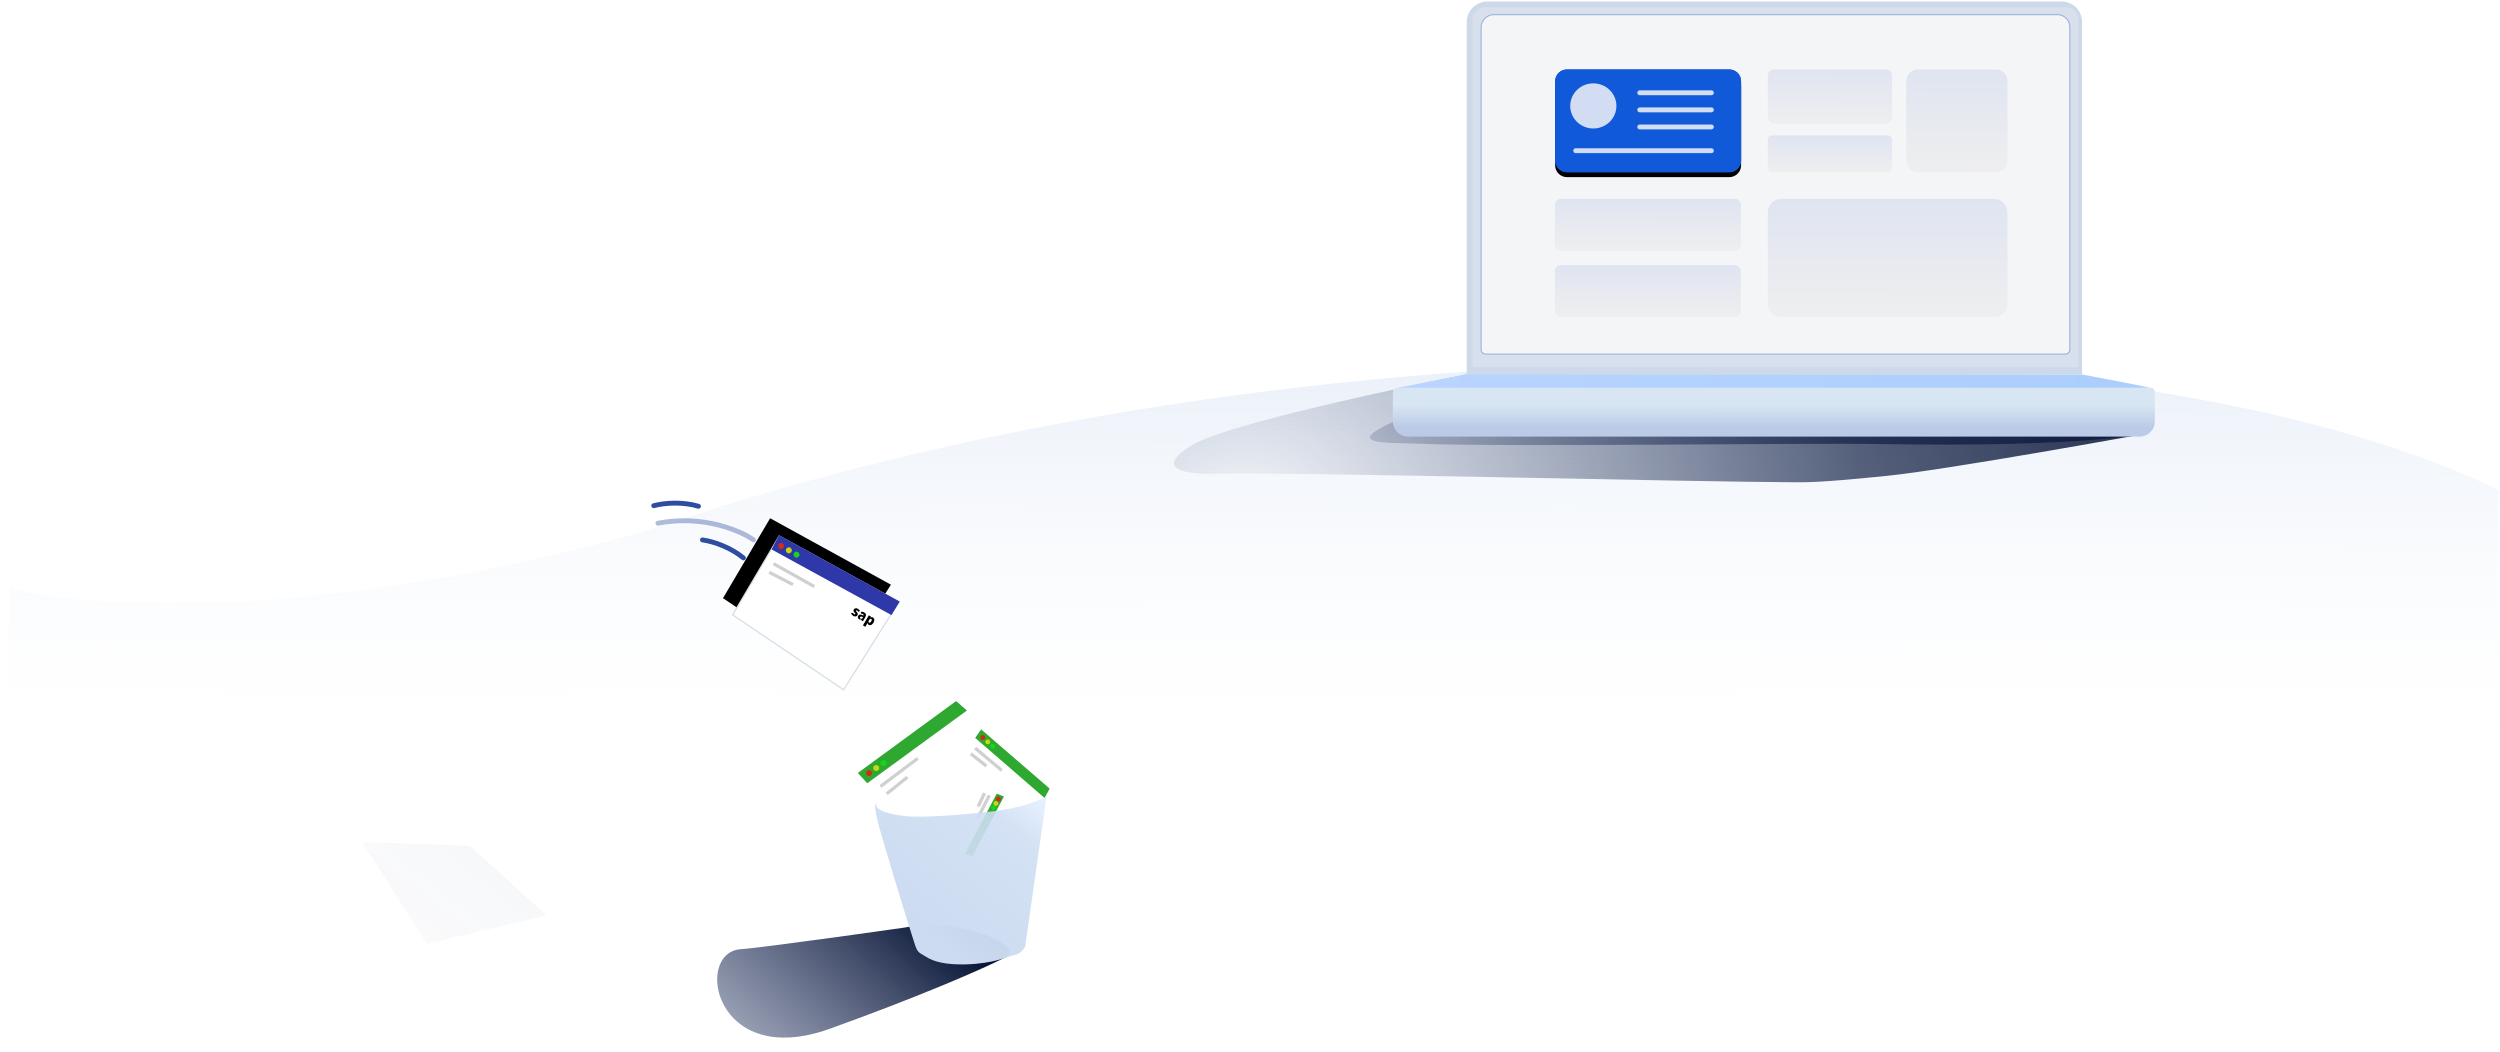 <?xml version="1.0" encoding="UTF-8"?>
<svg width="1024px" height="431px" viewBox="0 0 1024 431" version="1.1" xmlns="http://www.w3.org/2000/svg" xmlns:xlink="http://www.w3.org/1999/xlink">
    <!-- Generator: Sketch 52.6 (67491) - http://www.bohemiancoding.com/sketch -->
    <title>2D Illustration</title>
    <desc>Created with Sketch.</desc>
    <defs>
        <linearGradient x1="50.66%" y1="-5.473%" x2="50.548%" y2="54.603%" id="linearGradient-1">
            <stop stop-color="#CCDBF0" stop-opacity="0.491" offset="0%"></stop>
            <stop stop-color="#FFFFFF" stop-opacity="0.108" offset="100%"></stop>
        </linearGradient>
        <radialGradient cx="8.765%" cy="141.028%" fx="8.765%" fy="141.028%" r="996.325%" gradientTransform="translate(0.088,1.41),scale(0.111,1),translate(-0.088,-1.41)" id="radialGradient-2">
            <stop stop-color="#293A68" stop-opacity="0" offset="0%"></stop>
            <stop stop-color="#132145" stop-opacity="0.702" offset="56%"></stop>
            <stop stop-color="#0A1636" offset="100%"></stop>
        </radialGradient>
        <radialGradient cx="-14.216%" cy="214.905%" fx="-14.216%" fy="214.905%" r="1518.25%" gradientTransform="translate(-0.142,2.149),scale(0.091,1),translate(0.142,-2.149)" id="radialGradient-3">
            <stop stop-color="#293A68" stop-opacity="0" offset="0%"></stop>
            <stop stop-color="#132145" stop-opacity="0.702" offset="56%"></stop>
            <stop stop-color="#0A1636" offset="100%"></stop>
        </radialGradient>
        <linearGradient x1="-8.61868358e-05%" y1="49.998%" x2="100%" y2="49.998%" id="linearGradient-4">
            <stop stop-color="#B9D4FF" offset="0%"></stop>
            <stop stop-color="#AACEFD" offset="100%"></stop>
        </linearGradient>
        <linearGradient x1="48.832%" y1="34.363%" x2="48.863%" y2="80.705%" id="linearGradient-5">
            <stop stop-color="#D8E6F3" offset="0%"></stop>
            <stop stop-color="#BBCBE7" offset="100%"></stop>
        </linearGradient>
        <linearGradient x1="53.48%" y1="-1.371%" x2="53.043%" y2="103.976%" id="linearGradient-6">
            <stop stop-color="#DFE4F1" offset="0%"></stop>
            <stop stop-color="#EFEFEF" offset="100%"></stop>
        </linearGradient>
        <path d="M76.551,5.076 C76.551,2.401 74.378,0.229 71.702,0.229 L5.23,0.229 C2.553,0.229 0.38,2.401 0.38,5.076 L0.38,37.497 C0.38,40.172 2.553,42.343 5.23,42.343 L71.702,42.343 C74.378,42.343 76.551,40.172 76.551,37.497 L76.551,5.076 Z" id="path-7"></path>
        <filter x="-24.9%" y="-40.4%" width="149.9%" height="190.2%" filterUnits="objectBoundingBox" id="filter-8">
            <feMorphology radius="1" operator="dilate" in="SourceAlpha" result="shadowSpreadOuter1"></feMorphology>
            <feOffset dx="0" dy="2" in="shadowSpreadOuter1" result="shadowOffsetOuter1"></feOffset>
            <feGaussianBlur stdDeviation="5" in="shadowOffsetOuter1" result="shadowBlurOuter1"></feGaussianBlur>
            <feColorMatrix values="0 0 0 0 0.595   0 0 0 0 0.595   0 0 0 0 0.595  0 0 0 0.5 0" type="matrix" in="shadowBlurOuter1"></feColorMatrix>
        </filter>
        <polygon id="path-9" points="69.973 20.515 13.838 14.464 8.624 52.099 62.873 63.003 69.973 20.515"></polygon>
        <filter x="-39.1%" y="-47.4%" width="158.7%" height="174.2%" filterUnits="objectBoundingBox" id="filter-10">
            <feOffset dx="-6" dy="-5" in="SourceAlpha" result="shadowOffsetOuter1"></feOffset>
            <feGaussianBlur stdDeviation="5" in="shadowOffsetOuter1" result="shadowBlurOuter1"></feGaussianBlur>
            <feComposite in="shadowBlurOuter1" in2="SourceAlpha" operator="out" result="shadowBlurOuter1"></feComposite>
            <feColorMatrix values="0 0 0 0 0.891   0 0 0 0 0.947   0 0 0 0 0.969  0 0 0 0.5 0" type="matrix" in="shadowBlurOuter1"></feColorMatrix>
        </filter>
        <linearGradient x1="-70.634%" y1="146.176%" x2="163.2%" y2="-17.81%" id="linearGradient-11">
            <stop stop-color="#293A68" stop-opacity="0.005" offset="0%"></stop>
            <stop stop-color="#243460" stop-opacity="0.035" offset="64%"></stop>
            <stop stop-color="#18264C" stop-opacity="0.112" offset="83%"></stop>
            <stop stop-color="#0A1636" stop-opacity="0.2" offset="100%"></stop>
        </linearGradient>
        <linearGradient x1="-7.328%" y1="69.29%" x2="83.278%" y2="23.666%" id="linearGradient-12">
            <stop stop-color="#293A68" stop-opacity="0.361" offset="0%"></stop>
            <stop stop-color="#0A1636" offset="100%"></stop>
        </linearGradient>
        <linearGradient x1="33.793%" y1="83.894%" x2="97.726%" y2="3.053%" id="linearGradient-13">
            <stop stop-color="#CCDBF0" offset="0%"></stop>
            <stop stop-color="#CFDEF4" stop-opacity="0.886" offset="75.89%"></stop>
            <stop stop-color="#D6E7FF" stop-opacity="0.588" offset="100%"></stop>
        </linearGradient>
    </defs>
    <g id="WMS-Landing" stroke="none" stroke-width="1" fill="none" fill-rule="evenodd">
        <g id="Landing-Alpha" transform="translate(0, -121)">
            <g id="2D-Illustration" transform="translate(0, 121)">
                <g id="Laptop-&amp;-Background" transform="translate(0.533, 0.146)">
                    <path d="M87.053,246.627 C143.322,245.658 227.622,229.469 272.358,214.531 C387.292,176.151 529.149,150.605 692.314,148.182 C899.134,145.111 997.63,188.089 1022.936,200.645 C1021.765,239.222 1023.467,424.855 1022.936,429.977 L0.265,427.566 L3.472,240.254 C3.474,240.254 15.137,247.864 87.053,246.627 Z" id="Path" fill="url(#linearGradient-1)"></path>
                    <g id="Shadow2" transform="translate(480.196, 152.952)" fill="url(#radialGradient-2)">
                        <path d="M120.733,0.085 C120.733,0.085 23.938,19.179 7.497,29.218 C-6.387,37.696 1.097,41.17 15.947,40.911 C53.024,40.266 210.644,44.301 256.307,44.452 C265.46,44.482 280.859,42.929 292.216,41.8 C316.828,39.352 399.045,24.381 399.045,24.381 L363.316,2.31 L120.733,0.085 Z" id="Path"></path>
                    </g>
                    <g id="Shadow1" transform="translate(560.359, 152.952)" fill="url(#radialGradient-3)">
                        <path d="M40.571,0.085 C40.571,0.085 30.772,10.833 13.012,18.299 C-13.147,29.296 6.976,28.111 19.743,28.62 C56.797,30.095 176.524,28.222 209.926,28.799 C293.221,30.24 318.883,24.381 318.883,24.381 L283.154,2.31 L40.571,0.085 Z" id="Path"></path>
                    </g>
                    <g id="Laptop-Body" transform="translate(569.68, 0.168)">
                        <path d="M282.563,153.066 L30.896,152.865 L1.665,158.688 C1.665,158.688 302.095,158.69 310.668,158.567 C306.729,157.603 282.562,153.066 282.562,153.066 L282.563,153.066 Z" id="Path" fill="url(#linearGradient-4)"></path>
                        <path d="M312.41,160.269 C312.41,159.802 312.225,159.354 311.894,159.023 C311.564,158.693 311.115,158.507 310.648,158.507 C286.75,158.507 27.502,158.507 2.266,158.507 C1.176,158.507 0.293,159.39 0.293,160.479 C0.293,163.198 0.293,168.221 0.293,172.278 C0.293,173.932 0.951,175.518 2.121,176.687 C3.291,177.857 4.878,178.514 6.533,178.514 C46.519,178.514 266.376,178.514 306.219,178.514 C309.639,178.514 312.411,175.743 312.411,172.325 C312.411,168.154 312.411,162.943 312.411,160.269 L312.41,160.269 Z" id="Path" fill="url(#linearGradient-5)"></path>
                        <path d="M282.581,8.58 C282.581,4.019 278.882,0.323 274.32,0.323 C236.19,0.323 77.438,0.323 38.978,0.323 C36.745,0.323 34.604,1.209 33.025,2.787 C31.446,4.365 30.56,6.505 30.56,8.737 C30.56,40.74 30.56,153.092 30.56,153.092 L282.581,153.092 C282.581,153.092 282.581,40.37 282.581,8.58 Z" id="Path" fill="#CDD9E9"></path>
                        <path d="M281.082,7.721 C281.081,4.908 278.8,2.627 275.984,2.627 C243.944,2.627 70.675,2.627 38.211,2.627 C35.316,2.627 32.968,4.973 32.968,7.867 C32.968,34.115 32.968,150.049 32.968,150.049 L281.082,150.049 C281.082,150.049 281.082,33.684 281.082,7.721 Z" id="Path" fill-opacity="0.263" fill="#F4F5F6"></path>
                        <g id="Group" transform="translate(36.018, 5.325)">
                            <path d="M241.575,5.471 C241.575,4.12 241.038,2.824 240.082,1.869 C239.126,0.913 237.83,0.377 236.478,0.377 C205.018,0.377 37.555,0.377 5.679,0.377 C4.288,0.377 2.955,0.929 1.972,1.911 C0.989,2.894 0.436,4.227 0.436,5.616 C0.436,28.97 0.436,123.059 0.436,137.522 C0.436,138.018 0.633,138.494 0.984,138.845 C1.335,139.195 1.811,139.392 2.307,139.392 C23.519,139.392 218.332,139.392 239.679,139.392 C240.726,139.392 241.575,138.544 241.575,137.497 C241.575,122.921 241.575,28.564 241.575,5.471 Z" id="Path" fill="#F4F5F6"></path>
                            <path d="M236.543,0.177 L236.608,0.179 L236.674,0.181 L236.74,0.183 L236.805,0.187 L236.87,0.192 L236.935,0.197 L237,0.203 L237.065,0.21 L237.13,0.217 L237.195,0.226 L237.259,0.235 L237.323,0.245 L237.387,0.256 L237.451,0.267 L237.515,0.279 L237.579,0.293 L237.642,0.307 L237.705,0.321 L237.768,0.336 L237.831,0.353 L237.893,0.37 L237.955,0.387 L238.017,0.406 L238.079,0.425 L238.141,0.445 L238.202,0.465 L238.263,0.487 L238.324,0.509 L238.384,0.532 L238.444,0.556 L238.504,0.58 L238.564,0.605 L238.623,0.631 L238.682,0.657 L238.74,0.684 L238.799,0.712 L238.856,0.741 L238.914,0.77 L238.971,0.801 L239.028,0.831 L239.085,0.863 L239.141,0.895 L239.197,0.928 L239.252,0.962 L239.307,0.996 L239.362,1.031 L239.416,1.066 L239.469,1.103 L239.523,1.14 L239.576,1.177 L239.628,1.216 L239.68,1.255 L239.732,1.294 L239.783,1.335 L239.834,1.376 L239.884,1.418 L239.934,1.46 L239.983,1.503 L240.032,1.547 L240.081,1.591 L240.128,1.636 L240.176,1.681 L240.222,1.727 L240.269,1.774 L240.314,1.822 L240.359,1.869 L240.404,1.918 L240.447,1.967 L240.49,2.016 L240.532,2.066 L240.574,2.116 L240.615,2.167 L240.656,2.218 L240.695,2.269 L240.734,2.321 L240.773,2.374 L240.811,2.427 L240.848,2.48 L240.884,2.534 L240.92,2.588 L240.955,2.642 L240.989,2.698 L241.022,2.753 L241.055,2.808 L241.088,2.865 L241.119,2.921 L241.15,2.978 L241.18,3.035 L241.209,3.093 L241.238,3.151 L241.266,3.209 L241.293,3.268 L241.32,3.326 L241.346,3.386 L241.371,3.445 L241.395,3.505 L241.419,3.565 L241.442,3.625 L241.464,3.686 L241.485,3.747 L241.506,3.808 L241.526,3.87 L241.545,3.931 L241.563,3.993 L241.581,4.055 L241.598,4.118 L241.614,4.181 L241.63,4.243 L241.644,4.306 L241.658,4.37 L241.671,4.433 L241.683,4.497 L241.695,4.561 L241.706,4.625 L241.716,4.689 L241.725,4.754 L241.733,4.818 L241.741,4.883 L241.748,4.948 L241.754,5.013 L241.759,5.078 L241.764,5.143 L241.767,5.209 L241.77,5.274 L241.772,5.34 L241.774,5.405 L241.774,5.47 L241.774,137.498 L241.774,137.525 L241.773,137.551 L241.772,137.578 L241.771,137.605 L241.77,137.632 L241.768,137.658 L241.766,137.685 L241.763,137.711 L241.76,137.738 L241.757,137.764 L241.754,137.79 L241.75,137.816 L241.746,137.842 L241.741,137.868 L241.736,137.894 L241.731,137.919 L241.726,137.945 L241.72,137.97 L241.714,137.996 L241.708,138.021 L241.701,138.046 L241.694,138.071 L241.687,138.096 L241.68,138.12 L241.672,138.145 L241.664,138.169 L241.655,138.194 L241.647,138.218 L241.638,138.242 L241.628,138.266 L241.619,138.289 L241.609,138.313 L241.599,138.336 L241.589,138.359 L241.578,138.382 L241.567,138.406 L241.556,138.429 L241.545,138.451 L241.533,138.474 L241.521,138.496 L241.509,138.518 L241.496,138.54 L241.483,138.562 L241.47,138.584 L241.457,138.605 L241.444,138.627 L241.43,138.648 L241.416,138.668 L241.402,138.689 L241.387,138.71 L241.372,138.731 L241.357,138.751 L241.342,138.771 L241.327,138.791 L241.311,138.81 L241.295,138.83 L241.279,138.849 L241.263,138.868 L241.246,138.887 L241.229,138.906 L241.212,138.924 L241.195,138.943 L241.178,138.961 L241.16,138.979 L241.142,138.996 L241.124,139.014 L241.106,139.031 L241.087,139.048 L241.069,139.065 L241.05,139.081 L241.031,139.097 L241.011,139.114 L240.992,139.13 L240.972,139.145 L240.952,139.16 L240.932,139.176 L240.912,139.191 L240.891,139.205 L240.871,139.22 L240.85,139.234 L240.829,139.248 L240.808,139.262 L240.786,139.275 L240.765,139.289 L240.743,139.302 L240.722,139.314 L240.699,139.327 L240.677,139.339 L240.655,139.351 L240.632,139.363 L240.61,139.374 L240.587,139.385 L240.564,139.396 L240.541,139.407 L240.517,139.417 L240.494,139.427 L240.471,139.437 L240.447,139.447 L240.423,139.456 L240.399,139.465 L240.375,139.473 L240.35,139.482 L240.326,139.49 L240.301,139.498 L240.277,139.505 L240.252,139.512 L240.227,139.519 L240.202,139.526 L240.176,139.532 L240.151,139.538 L240.126,139.544 L240.1,139.55 L240.075,139.555 L240.049,139.559 L240.023,139.564 L239.997,139.568 L239.971,139.572 L239.945,139.575 L239.918,139.578 L239.892,139.581 L239.866,139.584 L239.839,139.586 L239.812,139.588 L239.786,139.589 L239.759,139.59 L239.732,139.591 L239.705,139.592 L239.679,139.592 L2.306,139.592 L2.281,139.592 L2.255,139.591 L2.229,139.591 L2.204,139.589 L2.178,139.588 L2.153,139.586 L2.127,139.584 L2.102,139.582 L2.076,139.579 L2.051,139.576 L2.026,139.573 L2.001,139.569 L1.976,139.565 L1.95,139.561 L1.926,139.557 L1.901,139.552 L1.876,139.547 L1.851,139.541 L1.826,139.536 L1.802,139.53 L1.777,139.523 L1.753,139.517 L1.729,139.51 L1.704,139.503 L1.68,139.495 L1.656,139.487 L1.632,139.479 L1.608,139.471 L1.585,139.462 L1.561,139.453 L1.538,139.444 L1.514,139.435 L1.491,139.425 L1.467,139.415 L1.445,139.404 L1.422,139.394 L1.399,139.383 L1.376,139.371 L1.354,139.36 L1.331,139.348 L1.309,139.336 L1.287,139.324 L1.265,139.311 L1.243,139.298 L1.222,139.285 L1.2,139.272 L1.179,139.258 L1.158,139.244 L1.137,139.23 L1.116,139.216 L1.095,139.201 L1.074,139.186 L1.054,139.171 L1.034,139.155 L1.014,139.139 L0.994,139.123 L0.974,139.107 L0.955,139.09 L0.936,139.074 L0.917,139.057 L0.898,139.039 L0.879,139.022 L0.861,139.004 L0.842,138.986 L0.824,138.968 L0.806,138.949 L0.789,138.93 L0.772,138.912 L0.754,138.892 L0.738,138.873 L0.721,138.854 L0.705,138.834 L0.689,138.814 L0.673,138.794 L0.657,138.774 L0.642,138.754 L0.627,138.733 L0.612,138.712 L0.598,138.692 L0.584,138.67 L0.57,138.65 L0.556,138.628 L0.543,138.607 L0.53,138.585 L0.517,138.563 L0.504,138.541 L0.492,138.519 L0.48,138.497 L0.468,138.475 L0.456,138.452 L0.445,138.429 L0.434,138.407 L0.424,138.384 L0.413,138.361 L0.403,138.338 L0.393,138.314 L0.384,138.291 L0.375,138.267 L0.366,138.244 L0.357,138.22 L0.349,138.196 L0.34,138.172 L0.333,138.148 L0.325,138.124 L0.318,138.1 L0.311,138.076 L0.304,138.051 L0.298,138.027 L0.292,138.002 L0.286,137.978 L0.281,137.953 L0.276,137.928 L0.271,137.903 L0.266,137.878 L0.262,137.853 L0.258,137.828 L0.255,137.803 L0.252,137.778 L0.248,137.752 L0.246,137.727 L0.243,137.701 L0.242,137.676 L0.24,137.65 L0.238,137.625 L0.237,137.599 L0.236,137.574 L0.236,137.548 L0.236,137.523 L0.236,5.616 L0.236,5.582 L0.236,5.549 L0.237,5.515 L0.237,5.481 L0.238,5.447 L0.239,5.414 L0.241,5.38 L0.242,5.346 L0.244,5.313 L0.246,5.28 L0.248,5.246 L0.251,5.212 L0.253,5.179 L0.256,5.145 L0.262,5.079 L0.269,5.012 L0.277,4.945 L0.286,4.879 L0.295,4.813 L0.306,4.747 L0.317,4.681 L0.329,4.616 L0.341,4.55 L0.355,4.485 L0.369,4.42 L0.384,4.355 L0.4,4.29 L0.416,4.226 L0.434,4.162 L0.452,4.098 L0.471,4.034 L0.491,3.971 L0.511,3.908 L0.532,3.845 L0.555,3.782 L0.577,3.72 L0.601,3.658 L0.625,3.596 L0.65,3.535 L0.676,3.473 L0.702,3.413 L0.73,3.352 L0.758,3.292 L0.786,3.232 L0.816,3.173 L0.846,3.114 L0.877,3.055 L0.908,2.997 L0.941,2.939 L0.974,2.881 L1.008,2.824 L1.042,2.767 L1.077,2.71 L1.114,2.654 L1.15,2.599 L1.187,2.543 L1.225,2.488 L1.264,2.434 L1.304,2.38 L1.344,2.327 L1.385,2.274 L1.426,2.221 L1.468,2.169 L1.511,2.118 L1.533,2.092 L1.555,2.066 L1.577,2.041 L1.599,2.016 L1.621,1.991 L1.644,1.965 L1.666,1.941 L1.689,1.916 L1.712,1.891 L1.735,1.867 L1.759,1.842 L1.782,1.818 L1.806,1.794 L1.83,1.77 L1.854,1.746 L1.878,1.723 L1.902,1.699 L1.927,1.676 L1.951,1.653 L1.976,1.63 L2,1.607 L2.025,1.584 L2.05,1.562 L2.075,1.539 L2.101,1.517 L2.126,1.495 L2.152,1.473 L2.177,1.451 L2.229,1.409 L2.281,1.366 L2.334,1.325 L2.387,1.284 L2.44,1.244 L2.494,1.205 L2.549,1.166 L2.603,1.128 L2.659,1.091 L2.714,1.054 L2.77,1.018 L2.827,0.983 L2.884,0.949 L2.941,0.915 L2.999,0.882 L3.057,0.849 L3.115,0.818 L3.174,0.787 L3.233,0.757 L3.293,0.727 L3.353,0.698 L3.413,0.67 L3.473,0.643 L3.534,0.617 L3.595,0.591 L3.657,0.566 L3.719,0.542 L3.781,0.518 L3.843,0.495 L3.906,0.473 L3.968,0.452 L4.032,0.432 L4.095,0.412 L4.159,0.393 L4.223,0.375 L4.287,0.358 L4.352,0.341 L4.416,0.325 L4.481,0.31 L4.546,0.296 L4.611,0.282 L4.677,0.27 L4.742,0.258 L4.808,0.247 L4.874,0.237 L4.941,0.227 L5.007,0.218 L5.073,0.21 L5.14,0.204 L5.207,0.197 L5.24,0.194 L5.274,0.192 L5.307,0.19 L5.341,0.187 L5.375,0.185 L5.408,0.184 L5.442,0.182 L5.475,0.181 L5.509,0.18 L5.543,0.179 L5.577,0.178 L5.61,0.177 L5.644,0.177 L5.678,0.177 L236.477,0.177 L236.543,0.177 Z M5.678,0.576 L5.647,0.576 L5.616,0.577 L5.584,0.577 L5.553,0.578 L5.522,0.579 L5.49,0.58 L5.459,0.581 L5.428,0.582 L5.397,0.584 L5.366,0.586 L5.335,0.588 L5.304,0.59 L5.273,0.592 L5.242,0.595 L5.18,0.601 L5.118,0.607 L5.056,0.615 L4.995,0.623 L4.933,0.631 L4.872,0.641 L4.811,0.651 L4.75,0.662 L4.69,0.674 L4.629,0.686 L4.569,0.699 L4.509,0.713 L4.449,0.728 L4.389,0.744 L4.33,0.76 L4.271,0.776 L4.211,0.794 L4.153,0.812 L4.094,0.831 L4.036,0.851 L3.978,0.871 L3.92,0.892 L3.862,0.914 L3.805,0.937 L3.748,0.96 L3.692,0.984 L3.635,1.008 L3.579,1.034 L3.523,1.059 L3.468,1.086 L3.413,1.113 L3.358,1.141 L3.303,1.17 L3.249,1.199 L3.196,1.229 L3.142,1.26 L3.089,1.291 L3.036,1.323 L2.984,1.356 L2.932,1.389 L2.88,1.423 L2.829,1.458 L2.778,1.493 L2.728,1.529 L2.678,1.565 L2.628,1.602 L2.579,1.64 L2.531,1.679 L2.482,1.717 L2.434,1.757 L2.41,1.777 L2.387,1.797 L2.363,1.818 L2.34,1.839 L2.317,1.859 L2.294,1.88 L2.27,1.901 L2.248,1.922 L2.224,1.944 L2.202,1.965 L2.179,1.987 L2.157,2.008 L2.134,2.03 L2.112,2.052 L2.09,2.075 L2.068,2.097 L2.046,2.119 L2.025,2.142 L2.003,2.165 L1.982,2.187 L1.961,2.21 L1.94,2.233 L1.919,2.257 L1.898,2.28 L1.878,2.303 L1.857,2.327 L1.837,2.35 L1.817,2.374 L1.777,2.422 L1.738,2.47 L1.7,2.519 L1.662,2.568 L1.625,2.618 L1.588,2.668 L1.552,2.718 L1.517,2.769 L1.482,2.82 L1.449,2.872 L1.415,2.923 L1.383,2.976 L1.351,3.028 L1.319,3.082 L1.289,3.135 L1.259,3.189 L1.229,3.243 L1.201,3.297 L1.173,3.352 L1.145,3.407 L1.119,3.463 L1.093,3.518 L1.068,3.574 L1.043,3.631 L1.019,3.688 L0.996,3.744 L0.974,3.802 L0.951,3.859 L0.93,3.917 L0.91,3.975 L0.89,4.033 L0.871,4.092 L0.853,4.15 L0.836,4.209 L0.819,4.269 L0.803,4.328 L0.787,4.388 L0.773,4.447 L0.759,4.508 L0.746,4.568 L0.733,4.628 L0.721,4.689 L0.71,4.75 L0.7,4.811 L0.691,4.872 L0.682,4.933 L0.674,4.995 L0.666,5.056 L0.66,5.118 L0.654,5.18 L0.651,5.211 L0.649,5.242 L0.647,5.273 L0.645,5.304 L0.643,5.335 L0.641,5.366 L0.64,5.398 L0.639,5.429 L0.638,5.46 L0.637,5.491 L0.636,5.522 L0.636,5.554 L0.635,5.585 L0.635,5.616 L0.635,137.522 L0.635,137.543 L0.636,137.564 L0.636,137.584 L0.637,137.605 L0.638,137.626 L0.64,137.646 L0.641,137.667 L0.643,137.687 L0.645,137.708 L0.648,137.728 L0.651,137.749 L0.654,137.769 L0.657,137.789 L0.66,137.81 L0.664,137.83 L0.668,137.85 L0.672,137.87 L0.676,137.89 L0.681,137.91 L0.686,137.929 L0.691,137.949 L0.696,137.969 L0.702,137.989 L0.708,138.008 L0.713,138.028 L0.72,138.047 L0.726,138.066 L0.733,138.085 L0.74,138.105 L0.747,138.124 L0.755,138.143 L0.762,138.162 L0.77,138.181 L0.778,138.199 L0.787,138.218 L0.795,138.236 L0.804,138.254 L0.813,138.273 L0.823,138.291 L0.832,138.309 L0.842,138.327 L0.852,138.345 L0.862,138.362 L0.872,138.38 L0.883,138.397 L0.894,138.415 L0.905,138.432 L0.916,138.449 L0.928,138.466 L0.939,138.483 L0.951,138.5 L0.963,138.516 L0.975,138.533 L0.988,138.549 L1.001,138.565 L1.014,138.581 L1.027,138.597 L1.04,138.613 L1.054,138.628 L1.068,138.643 L1.081,138.659 L1.096,138.674 L1.11,138.689 L1.125,138.703 L1.139,138.718 L1.154,138.733 L1.17,138.747 L1.185,138.761 L1.2,138.774 L1.216,138.788 L1.232,138.801 L1.247,138.814 L1.263,138.827 L1.279,138.84 L1.296,138.853 L1.312,138.865 L1.329,138.877 L1.345,138.889 L1.362,138.901 L1.379,138.912 L1.396,138.923 L1.414,138.934 L1.431,138.945 L1.448,138.956 L1.466,138.966 L1.484,138.976 L1.501,138.986 L1.52,138.996 L1.538,139.005 L1.556,139.015 L1.574,139.024 L1.592,139.032 L1.611,139.041 L1.63,139.05 L1.648,139.058 L1.667,139.066 L1.686,139.073 L1.705,139.081 L1.724,139.088 L1.743,139.095 L1.762,139.102 L1.782,139.108 L1.801,139.114 L1.821,139.121 L1.84,139.126 L1.86,139.132 L1.879,139.137 L1.899,139.142 L1.919,139.147 L1.939,139.152 L1.959,139.156 L1.979,139.16 L1.999,139.164 L2.019,139.168 L2.039,139.171 L2.06,139.175 L2.08,139.177 L2.1,139.18 L2.121,139.182 L2.141,139.184 L2.162,139.187 L2.182,139.188 L2.203,139.19 L2.224,139.191 L2.244,139.192 L2.265,139.192 L2.286,139.193 L2.307,139.193 L239.677,139.193 L239.7,139.193 L239.722,139.192 L239.744,139.192 L239.766,139.191 L239.787,139.189 L239.809,139.188 L239.83,139.186 L239.852,139.184 L239.873,139.182 L239.895,139.179 L239.916,139.176 L239.937,139.173 L239.958,139.17 L239.979,139.166 L239.999,139.163 L240.02,139.158 L240.041,139.154 L240.061,139.149 L240.082,139.144 L240.102,139.139 L240.123,139.134 L240.143,139.129 L240.163,139.123 L240.183,139.117 L240.202,139.11 L240.222,139.104 L240.242,139.097 L240.261,139.09 L240.281,139.083 L240.3,139.075 L240.319,139.067 L240.338,139.06 L240.357,139.051 L240.376,139.043 L240.395,139.035 L240.413,139.026 L240.432,139.017 L240.45,139.007 L240.468,138.998 L240.487,138.988 L240.505,138.978 L240.522,138.968 L240.54,138.958 L240.558,138.947 L240.575,138.937 L240.592,138.926 L240.609,138.915 L240.627,138.903 L240.643,138.892 L240.66,138.88 L240.676,138.868 L240.693,138.856 L240.709,138.844 L240.725,138.831 L240.741,138.818 L240.757,138.806 L240.773,138.793 L240.788,138.78 L240.803,138.766 L240.819,138.752 L240.834,138.738 L240.848,138.725 L240.863,138.711 L240.878,138.696 L240.892,138.681 L240.906,138.667 L240.92,138.652 L240.934,138.637 L240.947,138.622 L240.961,138.607 L240.974,138.591 L240.987,138.576 L241,138.56 L241.013,138.544 L241.025,138.528 L241.038,138.512 L241.05,138.495 L241.061,138.479 L241.073,138.462 L241.085,138.445 L241.096,138.428 L241.107,138.411 L241.118,138.394 L241.129,138.376 L241.139,138.359 L241.15,138.341 L241.16,138.323 L241.17,138.305 L241.179,138.287 L241.189,138.269 L241.198,138.251 L241.207,138.232 L241.216,138.214 L241.225,138.195 L241.233,138.176 L241.241,138.157 L241.249,138.138 L241.257,138.119 L241.264,138.1 L241.271,138.08 L241.279,138.061 L241.285,138.041 L241.292,138.022 L241.298,138.002 L241.304,137.982 L241.31,137.962 L241.316,137.941 L241.321,137.921 L241.326,137.901 L241.331,137.88 L241.336,137.86 L241.34,137.839 L241.344,137.819 L241.348,137.798 L241.352,137.777 L241.355,137.756 L241.358,137.735 L241.361,137.713 L241.363,137.692 L241.366,137.671 L241.368,137.65 L241.369,137.628 L241.371,137.607 L241.372,137.585 L241.373,137.563 L241.374,137.541 L241.374,137.519 L241.374,137.497 L241.374,5.472 L241.374,5.41 L241.373,5.349 L241.371,5.289 L241.368,5.228 L241.365,5.168 L241.361,5.108 L241.356,5.047 L241.35,4.987 L241.344,4.927 L241.337,4.867 L241.329,4.808 L241.321,4.748 L241.311,4.689 L241.302,4.63 L241.291,4.57 L241.279,4.512 L241.267,4.453 L241.254,4.394 L241.241,4.336 L241.227,4.278 L241.212,4.22 L241.196,4.162 L241.18,4.105 L241.163,4.047 L241.145,3.99 L241.127,3.933 L241.107,3.877 L241.088,3.821 L241.067,3.764 L241.046,3.709 L241.024,3.653 L241.001,3.598 L240.978,3.543 L240.955,3.488 L240.93,3.434 L240.905,3.379 L240.879,3.326 L240.852,3.272 L240.825,3.219 L240.797,3.166 L240.769,3.114 L240.74,3.061 L240.71,3.009 L240.68,2.958 L240.649,2.907 L240.617,2.856 L240.585,2.805 L240.552,2.755 L240.518,2.706 L240.484,2.656 L240.449,2.607 L240.413,2.559 L240.377,2.511 L240.341,2.463 L240.303,2.416 L240.265,2.369 L240.227,2.322 L240.188,2.276 L240.148,2.231 L240.107,2.186 L240.066,2.141 L240.025,2.097 L239.983,2.053 L239.94,2.01 L239.897,1.967 L239.853,1.925 L239.809,1.883 L239.764,1.842 L239.719,1.802 L239.673,1.762 L239.627,1.723 L239.581,1.684 L239.534,1.647 L239.486,1.609 L239.439,1.573 L239.391,1.537 L239.342,1.501 L239.293,1.466 L239.244,1.432 L239.194,1.399 L239.144,1.366 L239.093,1.333 L239.043,1.302 L238.991,1.271 L238.94,1.24 L238.888,1.21 L238.836,1.181 L238.783,1.153 L238.73,1.125 L238.677,1.098 L238.623,1.071 L238.569,1.046 L238.515,1.02 L238.461,0.996 L238.406,0.972 L238.351,0.949 L238.296,0.926 L238.24,0.904 L238.184,0.883 L238.128,0.863 L238.072,0.843 L238.015,0.824 L237.958,0.805 L237.901,0.788 L237.844,0.771 L237.786,0.754 L237.729,0.739 L237.671,0.724 L237.612,0.709 L237.554,0.696 L237.496,0.683 L237.437,0.671 L237.378,0.66 L237.319,0.649 L237.26,0.639 L237.2,0.63 L237.141,0.621 L237.081,0.613 L237.021,0.606 L236.961,0.6 L236.901,0.594 L236.841,0.59 L236.78,0.586 L236.72,0.582 L236.659,0.58 L236.599,0.578 L236.538,0.577 L236.476,0.576 L5.678,0.576 Z" id="Shape" fill="#94ABDA"></path>
                        </g>
                    </g>
                    <g id="UI" transform="translate(636.066, 27.946)">
                        <g id="Group" transform="translate(87.388, 27.328)" fill="url(#linearGradient-6)">
                            <path d="M50.992,1.767 C50.992,0.807 50.213,0.028 49.252,0.028 L1.844,0.028 C0.884,0.028 0.105,0.807 0.105,1.767 L0.105,13.398 C0.105,14.357 0.884,15.136 1.844,15.136 L49.252,15.136 C50.213,15.136 50.992,14.357 50.992,13.398 L50.992,1.767 Z" id="Path"></path>
                        </g>
                        <g id="Group" transform="translate(144.149, 0.273)" fill="url(#linearGradient-6)">
                            <path d="M41.516,4.843 C41.516,2.213 39.379,0.078 36.748,0.078 L4.853,0.078 C2.222,0.078 0.085,2.213 0.085,4.843 L0.085,37.427 C0.085,40.057 2.222,42.192 4.853,42.192 L36.748,42.192 C39.379,42.192 41.516,40.057 41.516,37.427 L41.516,4.843 Z" id="Path"></path>
                        </g>
                        <g id="Group" transform="translate(87.388, 0.309)" fill="url(#linearGradient-6)">
                            <path d="M50.992,2.6 C50.992,1.188 49.845,0.041 48.432,0.041 L2.665,0.041 C1.252,0.041 0.105,1.188 0.105,2.6 L0.105,19.719 C0.105,21.131 1.252,22.278 2.665,22.278 L48.432,22.278 C49.845,22.278 50.992,21.131 50.992,19.719 L50.992,2.6 Z" id="Path"></path>
                        </g>
                        <g id="Group" transform="translate(0.135, 53.314)" fill="url(#linearGradient-6)">
                            <path d="M76.328,2.485 C76.328,1.135 75.231,0.039 73.88,0.039 L2.604,0.039 C1.253,0.039 0.157,1.135 0.157,2.485 L0.157,18.847 C0.157,20.196 1.253,21.292 2.604,21.292 L73.88,21.292 C75.231,21.292 76.328,20.196 76.328,18.847 L76.328,2.485 Z" id="Path"></path>
                        </g>
                        <g id="Group" transform="translate(0.135, 80.509)" fill="url(#linearGradient-6)">
                            <path d="M76.328,2.485 C76.328,1.135 75.231,0.039 73.88,0.039 L2.604,0.039 C1.253,0.039 0.157,1.135 0.157,2.485 L0.157,18.847 C0.157,20.196 1.253,21.292 2.604,21.292 L73.88,21.292 C75.231,21.292 76.328,20.196 76.328,18.847 L76.328,2.485 Z" id="Path"></path>
                        </g>
                        <g id="Group" transform="translate(87.29, 53.264)" fill="url(#linearGradient-6)">
                            <path d="M98.375,5.665 C98.375,2.588 95.875,0.089 92.796,0.089 L5.781,0.089 C2.701,0.089 0.202,2.588 0.202,5.665 L0.202,42.962 C0.202,46.039 2.701,48.538 5.781,48.538 L92.796,48.538 C95.875,48.538 98.375,46.039 98.375,42.962 L98.375,5.665 Z" id="Path"></path>
                        </g>
                        <g id="Card-Azul" transform="translate(0.007, 0.121)">
                            <g id="Path">
                                <use fill="black" fill-opacity="1" filter="url(#filter-8)" xlink:href="#path-7"></use>
                                <use fill="#1E4AC3" fill-rule="evenodd" xlink:href="#path-7"></use>
                                <use fill="#105AD9" fill-rule="evenodd" xlink:href="#path-7"></use>
                            </g>
                            <ellipse id="Oval" fill="#D2DCF3" cx="16.016" cy="15.173" rx="9.459" ry="9.245"></ellipse>
                            <path d="M35.034,9.787 L64.377,9.787" id="Path" stroke="#D2DCF3" stroke-width="2" stroke-linecap="round"></path>
                            <path d="M35.034,16.787 L64.377,16.787" id="Path" stroke="#D2DCF3" stroke-width="2" stroke-linecap="round"></path>
                            <path d="M35.034,23.787 L64.377,23.787" id="Path" stroke="#D2DCF3" stroke-width="2" stroke-linecap="round"></path>
                            <path d="M8.809,33.517 L64.376,33.515" id="Path" stroke="#D2DCF3" stroke-width="2" stroke-linecap="round"></path>
                        </g>
                    </g>
                </g>
                <g id="Excel-Sheets" transform="translate(148.074, 198.978)">
                    <g id="Group" transform="translate(202.669, 83.312)">
                        <g transform="translate(33.094, 32.371) rotate(-41.428) translate(-33.094, -32.371) translate(7.052, 12.266)" fill="#FFFFFF" id="Path">
                            <polygon points="50.074 4.631 0.414 0.075 0.048 37.748 51.982 40.058"></polygon>
                        </g>
                        <g transform="translate(33.094, 32.371) rotate(-41.428) translate(-33.094, -32.371) translate(7.052, 12.266)" fill="#FFFFFF" id="Path">
                            <polygon points="50.074 4.631 0.414 0.075 0.048 37.748 51.982 40.058"></polygon>
                        </g>
                        <g transform="translate(22.987, 21.518) rotate(-41.428) translate(-22.987, -21.518) translate(-2.347, 16.235)" fill="#2FA832" id="Path">
                            <polygon points="49.76 4.631 0.099 0.075 0.203 5.796 50.538 10.465 49.76 4.631"></polygon>
                        </g>
                        <polygon id="Path" fill="#D0D0D0" points="25.594 28.859 10.301 40.384 9.492 39.313 24.786 27.787"></polygon>
                        <g transform="translate(11.852, 35.229)" fill="#D0D0D0" id="Path">
                            <polygon points="9.52 1.304 0.997 8.166 0.154 7.12 8.678 0.259 9.52 1.304"></polygon>
                        </g>
                        <g transform="translate(9.768, 29.025)" fill="#16D51A" id="Oval">
                            <ellipse cx="1.354" cy="1.211" rx="1.232" ry="1.199"></ellipse>
                        </g>
                        <g transform="translate(6.805, 31.09)" fill="#C8D80E" id="Oval">
                            <ellipse cx="1.354" cy="1.211" rx="1.232" ry="1.199"></ellipse>
                        </g>
                        <g transform="translate(3.843, 33.155)" fill="#D52A16" id="Oval">
                            <ellipse cx="1.354" cy="1.211" rx="1.232" ry="1.199"></ellipse>
                        </g>
                    </g>
                    <path d="M122.542,11.378 C141.645,11.663 155.479,21.728 159.443,26.12" id="Path" stroke-opacity="0.38" stroke="#2D4DA0" stroke-width="2" stroke-linecap="round" transform="translate(140.993, 18.749) rotate(-11.861) translate(-140.993, -18.749) "></path>
                    <path d="M139.67,22.172 C144.672,22.867 151.572,25.518 156.43,29.543" id="Path" stroke="#2D4DA0" stroke-width="2" stroke-linecap="round"></path>
                    <path d="M120.478,4.584 C125.481,5.28 132.381,7.93 137.239,11.955" id="Path" stroke="#2D4DA0" stroke-width="2" stroke-linecap="round" transform="translate(128.858, 8.27) rotate(-23.011) translate(-128.858, -8.27) "></path>
                    <g id="SAP" transform="translate(184.981, 52.729) rotate(64.075) translate(-184.981, -52.729) translate(145.481, 13.729)">
                        <polygon id="Path" fill="#FFFFFF" transform="translate(39.298, 38.733) rotate(-41.428) translate(-39.298, -38.733) " points="69.973 20.515 13.838 14.464 8.624 52.099 62.873 63.003 69.973 20.515"></polygon>
                        <g id="Path" transform="translate(39.298, 38.733) rotate(-41.428) translate(-39.298, -38.733) ">
                            <use fill="black" fill-opacity="1" filter="url(#filter-10)" xlink:href="#path-9"></use>
                            <path stroke="#D3DDE3" stroke-width="0.5" d="M69.682,20.735 L14.052,14.738 L8.904,51.9 L62.669,62.707 L69.682,20.735 Z" stroke-linejoin="square" fill="#FFFFFF" fill-rule="evenodd"></path>
                        </g>
                        <g id="SAP-Letters" transform="translate(49.627, 21.566) rotate(-34.005) translate(-49.627, -21.566) translate(44.677, 19.109)" fill="#000000">
                            <path d="M2.182,1.043 C2.094,0.968 2,0.907 1.898,0.861 C1.796,0.816 1.684,0.793 1.563,0.793 C1.47,0.793 1.391,0.818 1.326,0.868 C1.26,0.918 1.227,0.986 1.227,1.074 C1.227,1.157 1.263,1.218 1.333,1.258 C1.404,1.297 1.536,1.342 1.73,1.392 C1.842,1.421 1.954,1.461 2.065,1.511 C2.177,1.561 2.277,1.625 2.364,1.704 C2.451,1.783 2.523,1.878 2.579,1.988 C2.635,2.099 2.663,2.229 2.663,2.379 C2.663,2.579 2.621,2.749 2.539,2.891 C2.456,3.032 2.352,3.147 2.226,3.234 C2.099,3.322 1.957,3.386 1.799,3.428 C1.642,3.469 1.49,3.49 1.344,3.49 C1.091,3.49 0.847,3.451 0.612,3.372 C0.376,3.292 0.174,3.182 0.004,3.041 L0.572,2.416 C0.674,2.508 0.784,2.583 0.903,2.641 C1.022,2.699 1.152,2.728 1.293,2.728 C1.4,2.728 1.484,2.701 1.544,2.647 C1.605,2.593 1.635,2.522 1.635,2.435 C1.635,2.331 1.587,2.255 1.49,2.207 C1.393,2.159 1.247,2.108 1.053,2.054 C0.951,2.025 0.849,1.988 0.747,1.945 C0.645,1.901 0.554,1.842 0.473,1.767 C0.393,1.692 0.328,1.601 0.277,1.495 C0.226,1.389 0.2,1.259 0.2,1.105 C0.2,0.922 0.239,0.763 0.317,0.627 C0.395,0.492 0.495,0.38 0.619,0.29 C0.743,0.201 0.881,0.134 1.034,0.09 C1.187,0.047 1.342,0.025 1.497,0.025 C1.73,0.025 1.954,0.06 2.167,0.131 C2.381,0.202 2.57,0.299 2.736,0.424 L2.182,1.043 Z" id="Path"></path>
                            <path d="M5.04,1.967 L4.791,1.967 C4.691,1.967 4.593,1.974 4.498,1.99 C4.403,2.006 4.32,2.036 4.249,2.08 C4.178,2.124 4.122,2.181 4.08,2.251 C4.039,2.322 4.018,2.411 4.018,2.521 C4.018,2.682 4.058,2.8 4.138,2.876 C4.218,2.951 4.314,2.989 4.427,2.989 C4.534,2.989 4.627,2.965 4.707,2.918 C4.787,2.872 4.851,2.811 4.898,2.735 C4.946,2.66 4.981,2.574 5.005,2.478 C5.029,2.381 5.04,2.287 5.04,2.193 L5.04,1.967 Z M4.892,2.984 C4.843,3.13 4.748,3.248 4.604,3.337 C4.461,3.427 4.275,3.471 4.047,3.471 C3.935,3.471 3.821,3.455 3.705,3.421 C3.588,3.388 3.481,3.333 3.384,3.256 C3.287,3.179 3.207,3.077 3.144,2.95 C3.08,2.823 3.049,2.666 3.049,2.479 C3.049,2.254 3.096,2.069 3.191,1.923 C3.286,1.777 3.409,1.661 3.562,1.573 C3.715,1.486 3.889,1.424 4.083,1.389 C4.278,1.354 4.474,1.336 4.673,1.336 L4.819,1.336 L4.819,1.286 C4.819,1.128 4.777,1.013 4.692,0.943 C4.607,0.872 4.494,0.836 4.353,0.836 C4.212,0.836 4.085,0.863 3.97,0.918 C3.856,0.972 3.758,1.04 3.675,1.124 L3.173,0.524 C3.328,0.366 3.521,0.243 3.752,0.156 C3.983,0.068 4.212,0.025 4.44,0.025 C4.698,0.025 4.916,0.058 5.096,0.125 C5.276,0.191 5.421,0.289 5.533,0.418 C5.645,0.547 5.725,0.704 5.774,0.89 C5.822,1.075 5.846,1.288 5.846,1.53 L5.846,3.39 L4.907,3.39 L4.907,2.984 L4.892,2.984 Z" id="Shape"></path>
                            <path d="M7.799,0.124 L7.799,0.512 L7.821,0.512 C7.889,0.37 7.985,0.253 8.109,0.162 C8.232,0.07 8.401,0.025 8.615,0.025 C8.819,0.025 9,0.068 9.158,0.156 C9.316,0.243 9.447,0.363 9.551,0.515 C9.655,0.667 9.736,0.846 9.791,1.052 C9.847,1.258 9.875,1.481 9.875,1.723 C9.875,1.968 9.847,2.2 9.791,2.416 C9.736,2.632 9.655,2.82 9.551,2.978 C9.447,3.136 9.316,3.261 9.158,3.353 C9,3.444 8.819,3.49 8.615,3.49 C8.396,3.49 8.224,3.444 8.098,3.353 C7.971,3.261 7.884,3.157 7.835,3.04 L7.821,3.04 L7.821,4.889 L6.699,4.889 L6.699,0.124 L7.799,0.124 Z M7.777,1.754 C7.777,1.875 7.787,1.989 7.808,2.098 C7.828,2.206 7.86,2.3 7.903,2.382 C7.946,2.463 8,2.526 8.063,2.572 C8.127,2.618 8.202,2.641 8.288,2.641 C8.38,2.641 8.458,2.618 8.521,2.572 C8.585,2.526 8.638,2.463 8.681,2.382 C8.725,2.3 8.755,2.206 8.773,2.098 C8.791,1.989 8.8,1.875 8.8,1.754 C8.8,1.629 8.791,1.514 8.773,1.408 C8.755,1.301 8.725,1.208 8.681,1.127 C8.638,1.045 8.585,0.982 8.521,0.936 C8.458,0.89 8.38,0.867 8.288,0.867 C8.202,0.867 8.127,0.89 8.063,0.936 C8,0.982 7.946,1.045 7.903,1.127 C7.86,1.208 7.828,1.301 7.808,1.408 C7.787,1.514 7.777,1.629 7.777,1.754 Z" id="Shape"></path>
                        </g>
                        <polygon id="Path" fill="#2F38A8" transform="translate(29.117, 23.654) rotate(-41.428) translate(-29.117, -23.654) " points="57.439 23.469 1.308 17.423 0.795 23.981 56.463 29.885"></polygon>
                        <polygon id="Path" fill="#D0D0D0" transform="translate(21.544, 39.018) rotate(2.222) translate(-21.544, -39.018) " points="28.786 32.72 29.595 33.791 14.302 45.317 13.493 44.245 28.786 32.72"></polygon>
                        <polygon id="Path" fill="#D0D0D0" transform="translate(20.483, 44.335) rotate(2.222) translate(-20.483, -44.335) " points="24.323 40.381 25.166 41.426 16.642 48.288 15.8 47.243 24.323 40.381"></polygon>
                        <ellipse id="Oval" fill="#16D51A" cx="14.471" cy="34.388" rx="1.232" ry="1.199"></ellipse>
                        <ellipse id="Oval" fill="#C8D80E" cx="11.508" cy="36.454" rx="1.232" ry="1.199"></ellipse>
                        <ellipse id="Oval" fill="#D52A16" cx="8.546" cy="38.519" rx="1.232" ry="1.199"></ellipse>
                    </g>
                    <polygon id="Path" fill="url(#linearGradient-11)" points="44.285 147.442 0.266 145.947 26.799 187.641 75.865 175.974"></polygon>
                    <g id="Excel" transform="translate(260.635, 122.935) rotate(77.011) translate(-260.635, -122.935) translate(236.059, 98.867)">
                        <g id="Group" transform="translate(24.629, 24.09) rotate(-41.428) translate(-24.629, -24.09) translate(5.248, 9.129)" fill="#FFFFFF">
                            <polygon id="Path" points="37.266 3.447 0.308 0.056 0.036 28.092 38.685 29.812"></polygon>
                        </g>
                        <g id="Group" transform="translate(24.629, 24.09) rotate(-41.428) translate(-24.629, -24.09) translate(5.248, 9.129)" fill="#FFFFFF">
                            <polygon id="Path" points="37.266 3.447 0.308 0.056 0.036 28.092 38.685 29.812"></polygon>
                        </g>
                        <g id="Group" transform="translate(17.107, 16.014) rotate(-41.428) translate(-17.107, -16.014) translate(-1.747, 12.082)" fill="#2FA832">
                            <polygon id="Path" points="37.031 3.447 0.074 0.056 0.151 4.314 37.611 7.788 37.031 3.447"></polygon>
                        </g>
                        <polygon id="Path" fill="#D0D0D0" points="18.342 20.542 19.151 21.613 7.77 30.191 6.961 29.119 18.342 20.542"></polygon>
                        <g id="Group" transform="translate(8.82, 26.217)" fill="#D0D0D0">
                            <polygon id="Path" points="6.35 0.057 7.193 1.103 0.849 6.209 0.007 5.164"></polygon>
                        </g>
                        <g id="Group" transform="translate(7.269, 21.6)" fill="#16D51A">
                            <ellipse id="Oval" cx="1.007" cy="0.901" rx="1" ry="1"></ellipse>
                        </g>
                        <g id="Group" transform="translate(5.065, 23.137)" fill="#C8D80E">
                            <ellipse id="Oval" cx="1.007" cy="0.901" rx="1" ry="1"></ellipse>
                        </g>
                        <g id="Group" transform="translate(2.86, 24.674)" fill="#D52A16">
                            <ellipse id="Oval" cx="1.007" cy="0.901" rx="1" ry="1"></ellipse>
                        </g>
                    </g>
                    <g id="Excel" transform="translate(247.481, 136.112) rotate(154.022) translate(-247.481, -136.112) translate(229.191, 118.201)">
                        <g id="Group" transform="translate(18.329, 17.928) rotate(-41.428) translate(-18.329, -17.928) translate(3.906, 6.794)" fill="#FFFFFF">
                            <polygon id="Path" points="27.733 2.565 0.229 0.041 0.027 20.906 28.79 22.186"></polygon>
                        </g>
                        <g id="Group" transform="translate(18.329, 17.928) rotate(-41.428) translate(-18.329, -17.928) translate(3.906, 6.794)" fill="#FFFFFF">
                            <polygon id="Path" points="27.733 2.565 0.229 0.041 0.027 20.906 28.79 22.186"></polygon>
                        </g>
                        <g id="Group" transform="translate(12.731, 11.917) rotate(-41.428) translate(-12.731, -11.917) translate(-1.3, 8.992)" fill="#2FA832">
                            <polygon id="Path" points="27.559 2.565 0.055 0.041 0.112 3.21 27.99 5.796 27.559 2.565"></polygon>
                        </g>
                        <polygon id="Path" fill="#D0D0D0" points="5.077 21.535 13.547 15.151 14.356 16.223 5.885 22.607"></polygon>
                        <g id="Group" transform="translate(6.416, 19.364)" fill="#D0D0D0">
                            <polygon id="Path" points="0.045 3.856 4.766 0.056 5.608 1.102 0.887 4.902"></polygon>
                        </g>
                        <g id="Group" transform="translate(5.41, 16.075)" fill="#16D51A">
                            <ellipse id="Oval" cx="0.75" cy="0.671" rx="1" ry="1"></ellipse>
                        </g>
                        <g id="Group" transform="translate(3.769, 17.219)" fill="#C8D80E">
                            <ellipse id="Oval" cx="0.75" cy="0.671" rx="1" ry="1"></ellipse>
                        </g>
                        <g id="Group" transform="translate(2.128, 18.363)" fill="#D52A16">
                            <ellipse id="Oval" cx="0.75" cy="0.671" rx="1" ry="1"></ellipse>
                        </g>
                    </g>
                </g>
                <g id="Trash-Basket" transform="translate(293.485, 324.079)">
                    <path d="M77.263,55.819 C77.263,55.819 20.132,63.986 9.85,64.725 C-9.356,66.105 -0.958,114.376 46.549,97.25 C83.467,83.941 108.985,72.847 118.145,68.122 C127.305,63.396 98.728,51.343 77.263,55.819 Z" id="Path" fill="url(#linearGradient-12)"></path>
                    <path d="M66.745,3.697 C67.422,3.383 64.877,4.508 65.529,6.117 C66.67,8.931 75.267,10.006 77.756,10.243 C85.575,10.989 104.087,9.367 113.941,8.16 C121.02,7.293 128.935,5.309 134.055,2.75 C135.497,2.029 135.03,0.676 134.041,0.088 C134.041,0.088 135.389,0.625 135.109,2.718 C134.604,6.491 126.415,63.713 126.415,63.713 C126.415,63.713 124.76,66.564 122.285,67.047 C119.809,67.529 113.696,70.668 101.998,70.93 C88.706,71.228 85.873,67.582 83.915,66.673 C81.958,65.765 81.459,63.378 80.821,61.461 C77.974,52.911 67.49,18.039 66.834,15.375 C66.178,12.711 65.225,9.745 64.999,7.063 C64.819,4.943 65.615,4.755 66.745,3.697 Z" id="Path" fill="url(#linearGradient-13)"></path>
                </g>
            </g>
        </g>
    </g>
</svg>